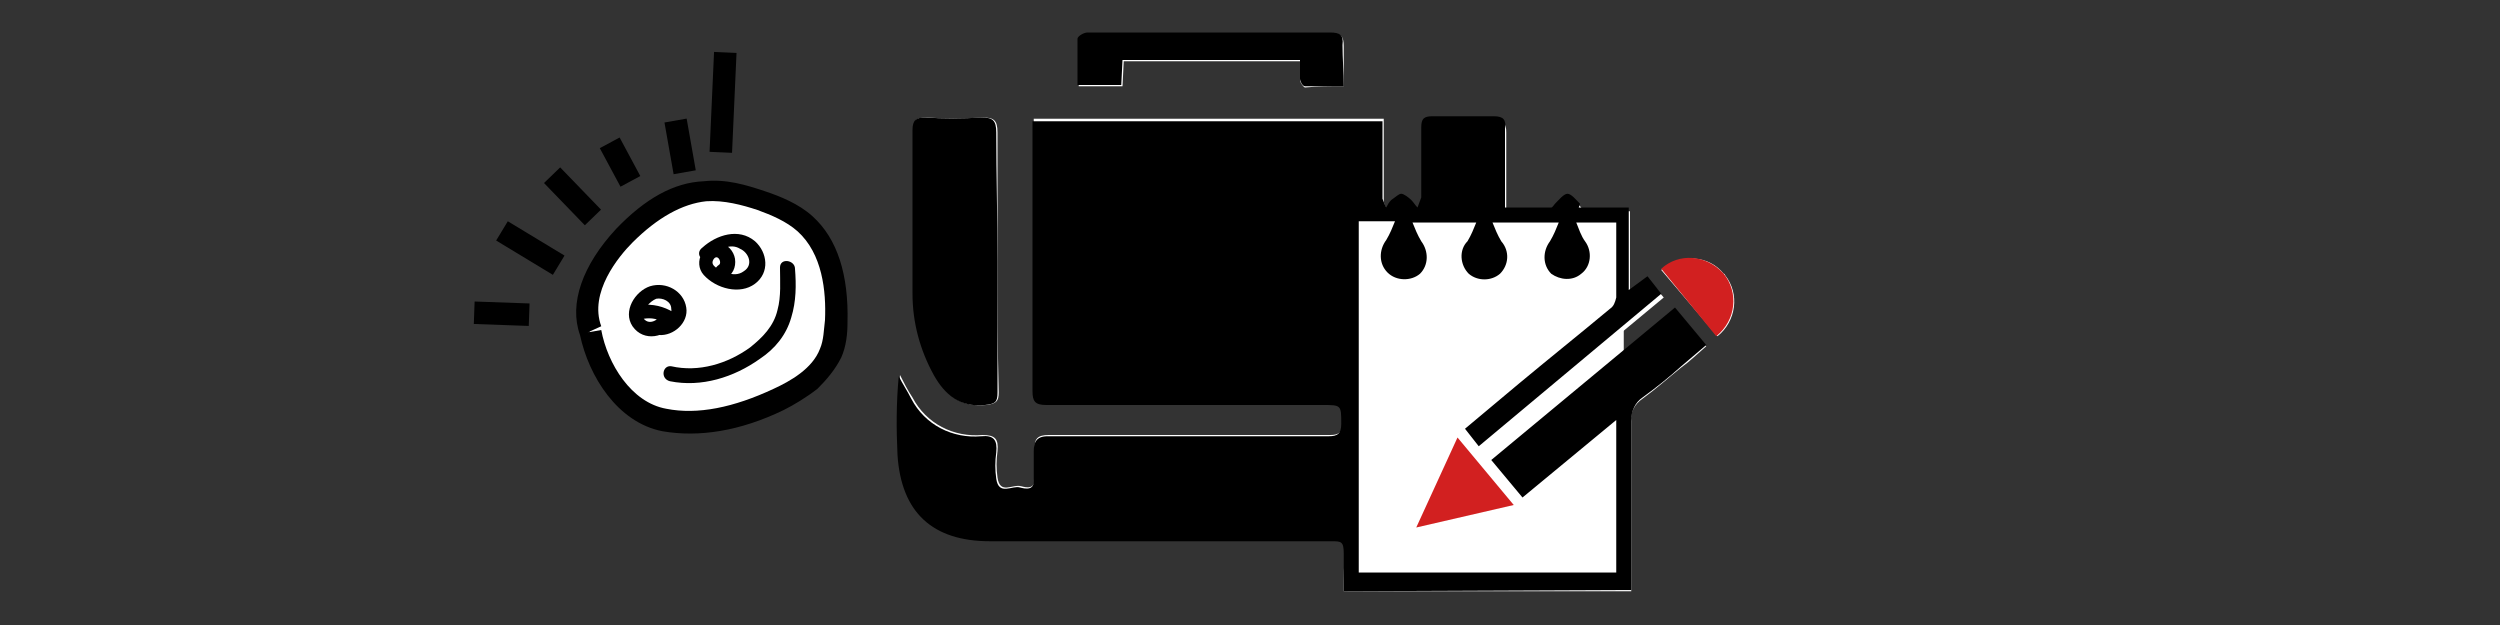 <?xml version="1.0" encoding="utf-8"?>
<!-- Generator: Adobe Illustrator 21.1.0, SVG Export Plug-In . SVG Version: 6.00 Build 0)  -->
<svg version="1.1" id="Layer_1" xmlns="http://www.w3.org/2000/svg" xmlns:xlink="http://www.w3.org/1999/xlink" x="0px" y="0px"
	 viewBox="0 0 200 50" style="enable-background:new 0 0 200 50;" xml:space="preserve">
<rect x="0" y="0" width="200" height="50" fill="#333333" stroke="none"/>
<style type="text/css">
	.st0{fill:#FFFFFF;}
	.st1{fill:#D22020;}
	.st2{fill:none;}
</style>
<rect x="108.6" y="17.3" class="st0" width="21.3" height="29.1"/>
<title>kommuna_Study</title>
<g>
	<path class="st0" d="M107.5,47.3h23c0-0.5,0-0.8,0-1.2c0-4.1,0-8.2,0-12.4c-0.1-0.7,0.3-1.4,0.9-1.8c1.1-0.8,2.1-1.7,3.1-2.5
		c0.7-0.5,1.3-1.1,2-1.7l-2.5-3l-14.7,12.2l2.5,3l7.5-6.2v12.5h-20.6V18h2.9c-0.2,0.5-0.4,1-0.7,1.5c-0.6,0.7-0.6,1.8,0,2.5
		c0.7,0.7,1.8,0.7,2.6,0.1c0.7-0.7,0.7-1.9,0.1-2.6c-0.3-0.5-0.5-0.9-0.7-1.4h5.2c-0.2,0.5-0.4,1-0.7,1.5c-0.7,0.8-0.6,1.9,0.1,2.6
		c0.7,0.6,1.8,0.6,2.5,0c0.7-0.7,0.8-1.9,0.1-2.6c-0.3-0.5-0.5-1-0.7-1.5h5.3c-0.2,0.5-0.4,1.1-0.7,1.5c-0.6,0.8-0.6,1.9,0.1,2.6
		c0.7,0.8,1.9,0.8,2.7,0.1c0.8-0.7,0.8-1.9,0.1-2.7c-0.3-0.5-0.5-1-0.7-1.5h3.2c0,2,0,4,0,6c-0.1,0.3-0.2,0.6-0.5,0.9
		c-2.4,2-4.8,4-7.3,6l-4.3,3.6l1.1,1.4l14.7-12.2l-1.2-1.4l-1.5,1.1v-6.6h-4l0.1-0.3c-0.3-0.3-0.7-0.8-1-0.8s-0.7,0.5-1,0.8
		c-0.1,0.1-0.2,0.3-0.3,0.3c-1.2,0-2.4,0-3.7,0c0-2.2,0-4.3,0-6.3c0-0.7-0.2-1-0.9-1c-1.6,0-3.2,0-4.9,0c-0.7,0-0.9,0.2-0.9,0.9
		c0,1.9,0,3.7,0,5.6c-0.1,0.3-0.2,0.6-0.3,0.8c-0.1-0.2-0.3-0.4-0.5-0.6c-0.3-0.2-0.6-0.5-0.8-0.5s-0.6,0.3-0.8,0.5
		c-0.1,0.2-0.3,0.4-0.4,0.6c-0.1-0.2-0.2-0.5-0.3-0.7c0-0.3,0-0.6,0-0.9V9.5h-28v1.1c0,6.9,0,13.8,0,20.6c0,0.9,0.2,1.1,1.1,1.1
		c7.4,0,14.7,0,22.1,0c1.5,0,1.5,0,1.5,1.5c0,0.8-0.3,1-1,1c-2,0-4,0-6,0c-5.5,0-11,0-16.5,0c-0.9,0-1.2,0.3-1.1,1.2s0,1.5,0,2.2
		c0,1-0.7,0.8-1.1,0.7c-0.7-0.2-1.7,0.7-1.9-0.7c-0.1-0.7-0.1-1.4,0-2.1c0.1-1-0.2-1.3-1.2-1.3c-2.3,0.2-4.5-0.9-5.6-3
		c-0.4-0.6-0.7-1.2-1-1.8c-0.2,2.1-0.2,4.2-0.1,6.3c0.3,4.6,2.8,6.9,7.4,6.9c9.1,0,18.2,0,27.3,0c0.8,0,1.1,0.2,1,1
		S107.5,46.2,107.5,47.3z M79.8,20.9c0-3.4,0-6.9,0-10.3c0-1-0.3-1.2-1.2-1.2c-1.5,0.1-3,0.1-4.5,0c-0.8,0-1,0.2-1,1
		c0,4.4-0.1,8.7,0,13.1c0,2.3,0.6,4.5,1.7,6.5c0.9,1.6,2.1,2.6,4.1,2.4c0.8-0.1,1-0.3,1-1C79.8,27.9,79.8,24.4,79.8,20.9z
		 M107.5,6.9c0-1.2,0-2.2,0-3.2c0-0.8-0.2-1-1-1c-4.4,0-8.8,0-13.2,0c-2.1,0-4.2,0-6.2,0c-0.3,0-0.7,0.3-0.8,0.5
		c-0.1,1.2,0,2.4,0,3.7h3.5l0.1-2H104c0,0.5,0,1,0,1.5c0,0.2,0.3,0.6,0.4,0.6C105.4,6.9,106.4,6.9,107.5,6.9z M113.4,42.2l7.7-1.8
		l-4.5-5.4L113.4,42.2z M137.4,26.9c1.5-1.2,1.8-3.4,0.6-4.9c0,0,0-0.1-0.1-0.1c-1.2-1.5-3.4-1.6-4.9-0.4c0,0,0,0-0.1,0.1
		L137.4,26.9z"/>
	<path d="M107.5,47.3c0-1,0-2,0-3s-0.2-1-1-1c-9.1,0-18.2,0-27.3,0c-4.6,0-7.1-2.3-7.4-6.9c-0.1-2.1-0.1-4.2,0.1-6.3
		c0.3,0.6,0.7,1.2,1,1.8c1.1,2.1,3.3,3.2,5.6,3c1-0.1,1.3,0.3,1.2,1.3c-0.1,0.7-0.1,1.4,0,2.1c0.2,1.4,1.3,0.5,1.9,0.7
		c0.4,0.1,1.2,0.3,1.1-0.7c0-0.7,0-1.5,0-2.2s0.2-1.2,1.1-1.2c5.5,0,11,0,16.5,0c2,0,4,0,6,0c0.7,0,1-0.2,1-1c0-1.5,0-1.5-1.5-1.5
		c-7.4,0-14.7,0-22.1,0c-0.9,0-1.1-0.3-1.1-1.1c0-6.9,0-13.8,0-20.6v-1h28V15c0,0.3,0,0.6,0,0.9c0.1,0.3,0.2,0.5,0.3,0.7
		c0.1-0.2,0.2-0.4,0.4-0.6c0.3-0.2,0.6-0.5,0.8-0.5s0.6,0.3,0.8,0.5c0.2,0.2,0.3,0.4,0.5,0.6c0.1-0.3,0.2-0.5,0.3-0.8
		c0-1.9,0-3.7,0-5.6c0-0.7,0.2-0.9,0.9-0.9c1.6,0,3.3,0,4.9,0c0.8,0,1,0.3,0.9,1c0,2,0,4.1,0,6.3c1.3,0,2.5,0,3.7,0
		c0.1,0,0.2-0.2,0.3-0.3c0.3-0.3,0.7-0.8,1-0.8s0.7,0.5,1,0.8l-0.1,0.3h4v6.6l1.5-1.1l1.1,1.4l-14.6,12.2l-1.1-1.4l4.3-3.6
		c2.4-2,4.9-4,7.3-6c0.3-0.2,0.4-0.5,0.5-0.9c0-2,0-4,0-6h-3.2c0.2,0.5,0.4,1.1,0.7,1.5c0.6,0.8,0.5,2-0.3,2.6
		c-0.7,0.6-1.7,0.5-2.4,0c-0.7-0.7-0.7-1.8-0.1-2.6c0.3-0.5,0.5-1,0.7-1.5h-5.3c0.2,0.5,0.4,1,0.7,1.5c0.7,0.8,0.6,1.9-0.1,2.6
		c-0.7,0.6-1.8,0.6-2.5,0c-0.7-0.7-0.8-1.9-0.1-2.6c0.3-0.5,0.5-1,0.7-1.5H113c0.2,0.5,0.4,1,0.7,1.5c0.6,0.8,0.6,1.9-0.1,2.6
		c-0.7,0.6-1.9,0.6-2.6-0.1s-0.7-1.8-0.1-2.6c0.3-0.5,0.5-1,0.7-1.5h-2.9v28.1h20.6V33.6l-7.5,6.2l-2.5-3L134,24.6l2.5,3
		c-0.7,0.6-1.4,1.2-2,1.7c-1,0.9-2,1.7-3.1,2.5c-0.6,0.4-0.9,1.1-0.9,1.8c0,4.1,0,8.2,0,12.4c0,0.4,0,0.8,0,1.2L107.5,47.3z"/>
	<path d="M79.8,20.9c0,3.5,0,7,0,10.5c0,0.8-0.2,0.9-1,1c-2,0.2-3.2-0.8-4.1-2.4c-1.1-2-1.7-4.2-1.7-6.5c0-4.4,0-8.8,0-13.1
		c0-0.8,0.3-1,1-1c1.5,0.1,3,0.1,4.5,0c0.9,0,1.2,0.2,1.2,1.2C79.7,14,79.8,17.4,79.8,20.9z"/>
	<path d="M107.5,6.9c-1.1,0-2.1,0-3.1,0c-0.2,0-0.4-0.4-0.4-0.6c0-0.5,0-1,0-1.5H89.8l-0.1,2h-3.5c0-1.2,0-2.5,0-3.7
		c0-0.2,0.5-0.5,0.8-0.5c2.1,0,4.2,0,6.2,0c4.4,0,8.8,0,13.2,0c0.8,0,1.1,0.2,1,1C107.4,4.7,107.5,5.8,107.5,6.9z"/>
	<path class="st1" d="M113.3,42.2l3.3-7.2l4.5,5.4L113.3,42.2z"/>
	<path class="st1" d="M137.3,26.9l-4.4-5.4c1.4-1.3,3.6-1.1,4.9,0.3c0,0,0,0,0.1,0.1C139.1,23.4,138.9,25.6,137.3,26.9
		C137.4,26.9,137.3,26.9,137.3,26.9z"/>
</g>
<g>
	<g>
		<path class="st0" d="M47.2,26.6c0.6,3.1,2.8,6.4,5.9,7c3.1,0.6,6.3-0.3,9.2-1.6c1.7-0.8,3.4-1.9,4.2-3.6c0.3-0.8,0.4-1.7,0.4-2.6
			c0.1-2.8-0.4-5.9-2.5-7.8c-1-0.9-2.2-1.4-3.5-1.9c-1.4-0.5-3-0.9-4.5-0.8c-2.5,0.2-4.7,1.8-6.4,3.6C48,21,46.2,23.9,47.2,26.6"/>
		<path d="M65.4,31.1c-0.9,0.7-1.9,1.3-2.7,1.7c-3.5,1.7-6.8,2.2-9.7,1.7c-3.6-0.7-5.9-4.4-6.6-7.7c-0.9-2.5,0.2-5.6,2.9-8.5
			c2.3-2.4,4.6-3.7,7-3.8c1.8-0.2,3.4,0.3,4.9,0.8c1.2,0.4,2.7,1,3.8,2c2,1.8,2.9,4.7,2.8,8.5c0,0.9-0.1,1.9-0.5,2.8
			C66.8,29.6,66.1,30.4,65.4,31.1z M47,26.6l1.1-0.2c0.5,2.7,2.4,5.8,5.2,6.3c2.5,0.5,5.4-0.1,8.6-1.6c1.3-0.6,3.1-1.6,3.7-3.2
			c0.3-0.7,0.3-1.5,0.4-2.3c0.1-2.3-0.2-5.3-2.2-7.1c-0.9-0.8-2.1-1.3-3.2-1.7c-1.2-0.4-2.7-0.8-4.1-0.7c-1.9,0.2-3.9,1.3-5.9,3.3
			c-1.1,1.1-3.5,4-2.5,6.7L47,26.6z"/>
	</g>
	<g>
		<line class="st2" x1="38" y1="25" x2="42.4" y2="25.2"/>

			<rect x="39.3" y="22.9" transform="matrix(3.552295e-02 -0.999 0.999 3.552295e-02 13.632 64.366)" width="1.8" height="4.4"/>
	</g>
	<g>
		<line class="st2" x1="40.2" y1="18.5" x2="44.7" y2="21.2"/>
		<rect x="41.5" y="17.2" transform="matrix(0.518 -0.856 0.856 0.518 3.472 45.857)" width="1.8" height="5.3"/>
	</g>
	<g>
		<line class="st2" x1="44.1" y1="14" x2="47.4" y2="17.4"/>
		<rect x="44.9" y="13.4" transform="matrix(0.719 -0.695 0.695 0.719 1.924 36.213)" width="1.8" height="4.7"/>
	</g>
	<g>
		<line class="st2" x1="48.5" y1="11.5" x2="50.2" y2="14.6"/>
		<rect x="48.7" y="11.2" transform="matrix(0.881 -0.473 0.473 0.881 -0.219 25.02)" width="1.8" height="3.5"/>
	</g>
	<g>
		<line class="st2" x1="54" y1="9.7" x2="54.7" y2="13.8"/>
		<rect x="53.5" y="9.6" transform="matrix(0.985 -0.174 0.174 0.985 -1.21 9.653)" width="1.8" height="4.2"/>
	</g>
	<g>
		<line class="st2" x1="58" y1="4.3" x2="57.7" y2="12.2"/>
		<rect x="53.9" y="7.3" transform="matrix(4.493298e-02 -0.999 0.999 4.493298e-02 47.05 65.664)" width="8" height="1.8"/>
	</g>
	<path d="M51.5,25.5c0.6-0.1,1.2,0,1.7,0.4L53,25C52.8,25.5,52,26.1,51.5,25.5c-0.2-0.7,0.5-1.4,1-1.6c0.5-0.1,1.2,0.2,1.2,0.8
		c0.1,0.5-0.4,1-0.9,0.9c-0.7-0.1-0.9,1.1-0.1,1.2c1.2,0.1,2.4-1,2.2-2.2c-0.2-1.3-1.6-2.1-2.9-1.7c-1.2,0.4-2.2,2-1.4,3.2
		c0.9,1.3,2.7,0.9,3.4-0.3c0.1-0.3,0.1-0.6-0.1-0.8c-0.8-0.5-1.7-0.7-2.6-0.6C50.5,24.4,50.7,25.5,51.5,25.5L51.5,25.5z"/>
	<path d="M56.8,20.6c0.6-0.6,1.6-1.2,2.4-0.7c0.7,0.3,1.1,1.3,0.3,1.8c-0.4,0.3-0.9,0.3-1.4,0.1c-0.3-0.1-1.1-0.4-1.1-0.8
		c0-0.2,0.2-0.5,0.4-0.4s0.3,0.5,0.1,0.6c-0.3,0.2-0.4,0.5-0.3,0.8c0.1,0.3,0.5,0.5,0.8,0.3c0.6-0.3,0.9-0.9,0.8-1.6
		c-0.1-0.6-0.6-1.2-1.2-1.2c-1.3-0.2-2.2,1.5-1.3,2.5c1,1.1,2.9,1.6,4.1,0.7c1.2-0.9,1-2.5,0-3.4c-1.3-1.1-3.1-0.5-4.2,0.5
		C55.5,20.3,56.3,21.2,56.8,20.6L56.8,20.6z"/>
	<path d="M53.6,30.5c2.5,0.5,5.1-0.3,7.2-1.8c1.2-0.8,2.1-1.9,2.5-3.3c0.4-1.3,0.4-2.6,0.3-3.9c0-0.7-1.2-0.9-1.2-0.1
		c0,1.1,0.1,2.3-0.2,3.4c-0.3,1.3-1.2,2.2-2.2,3c-1.8,1.3-4.1,2-6.3,1.5C53,29.2,52.8,30.3,53.6,30.5L53.6,30.5z"/>
</g>
</svg>
